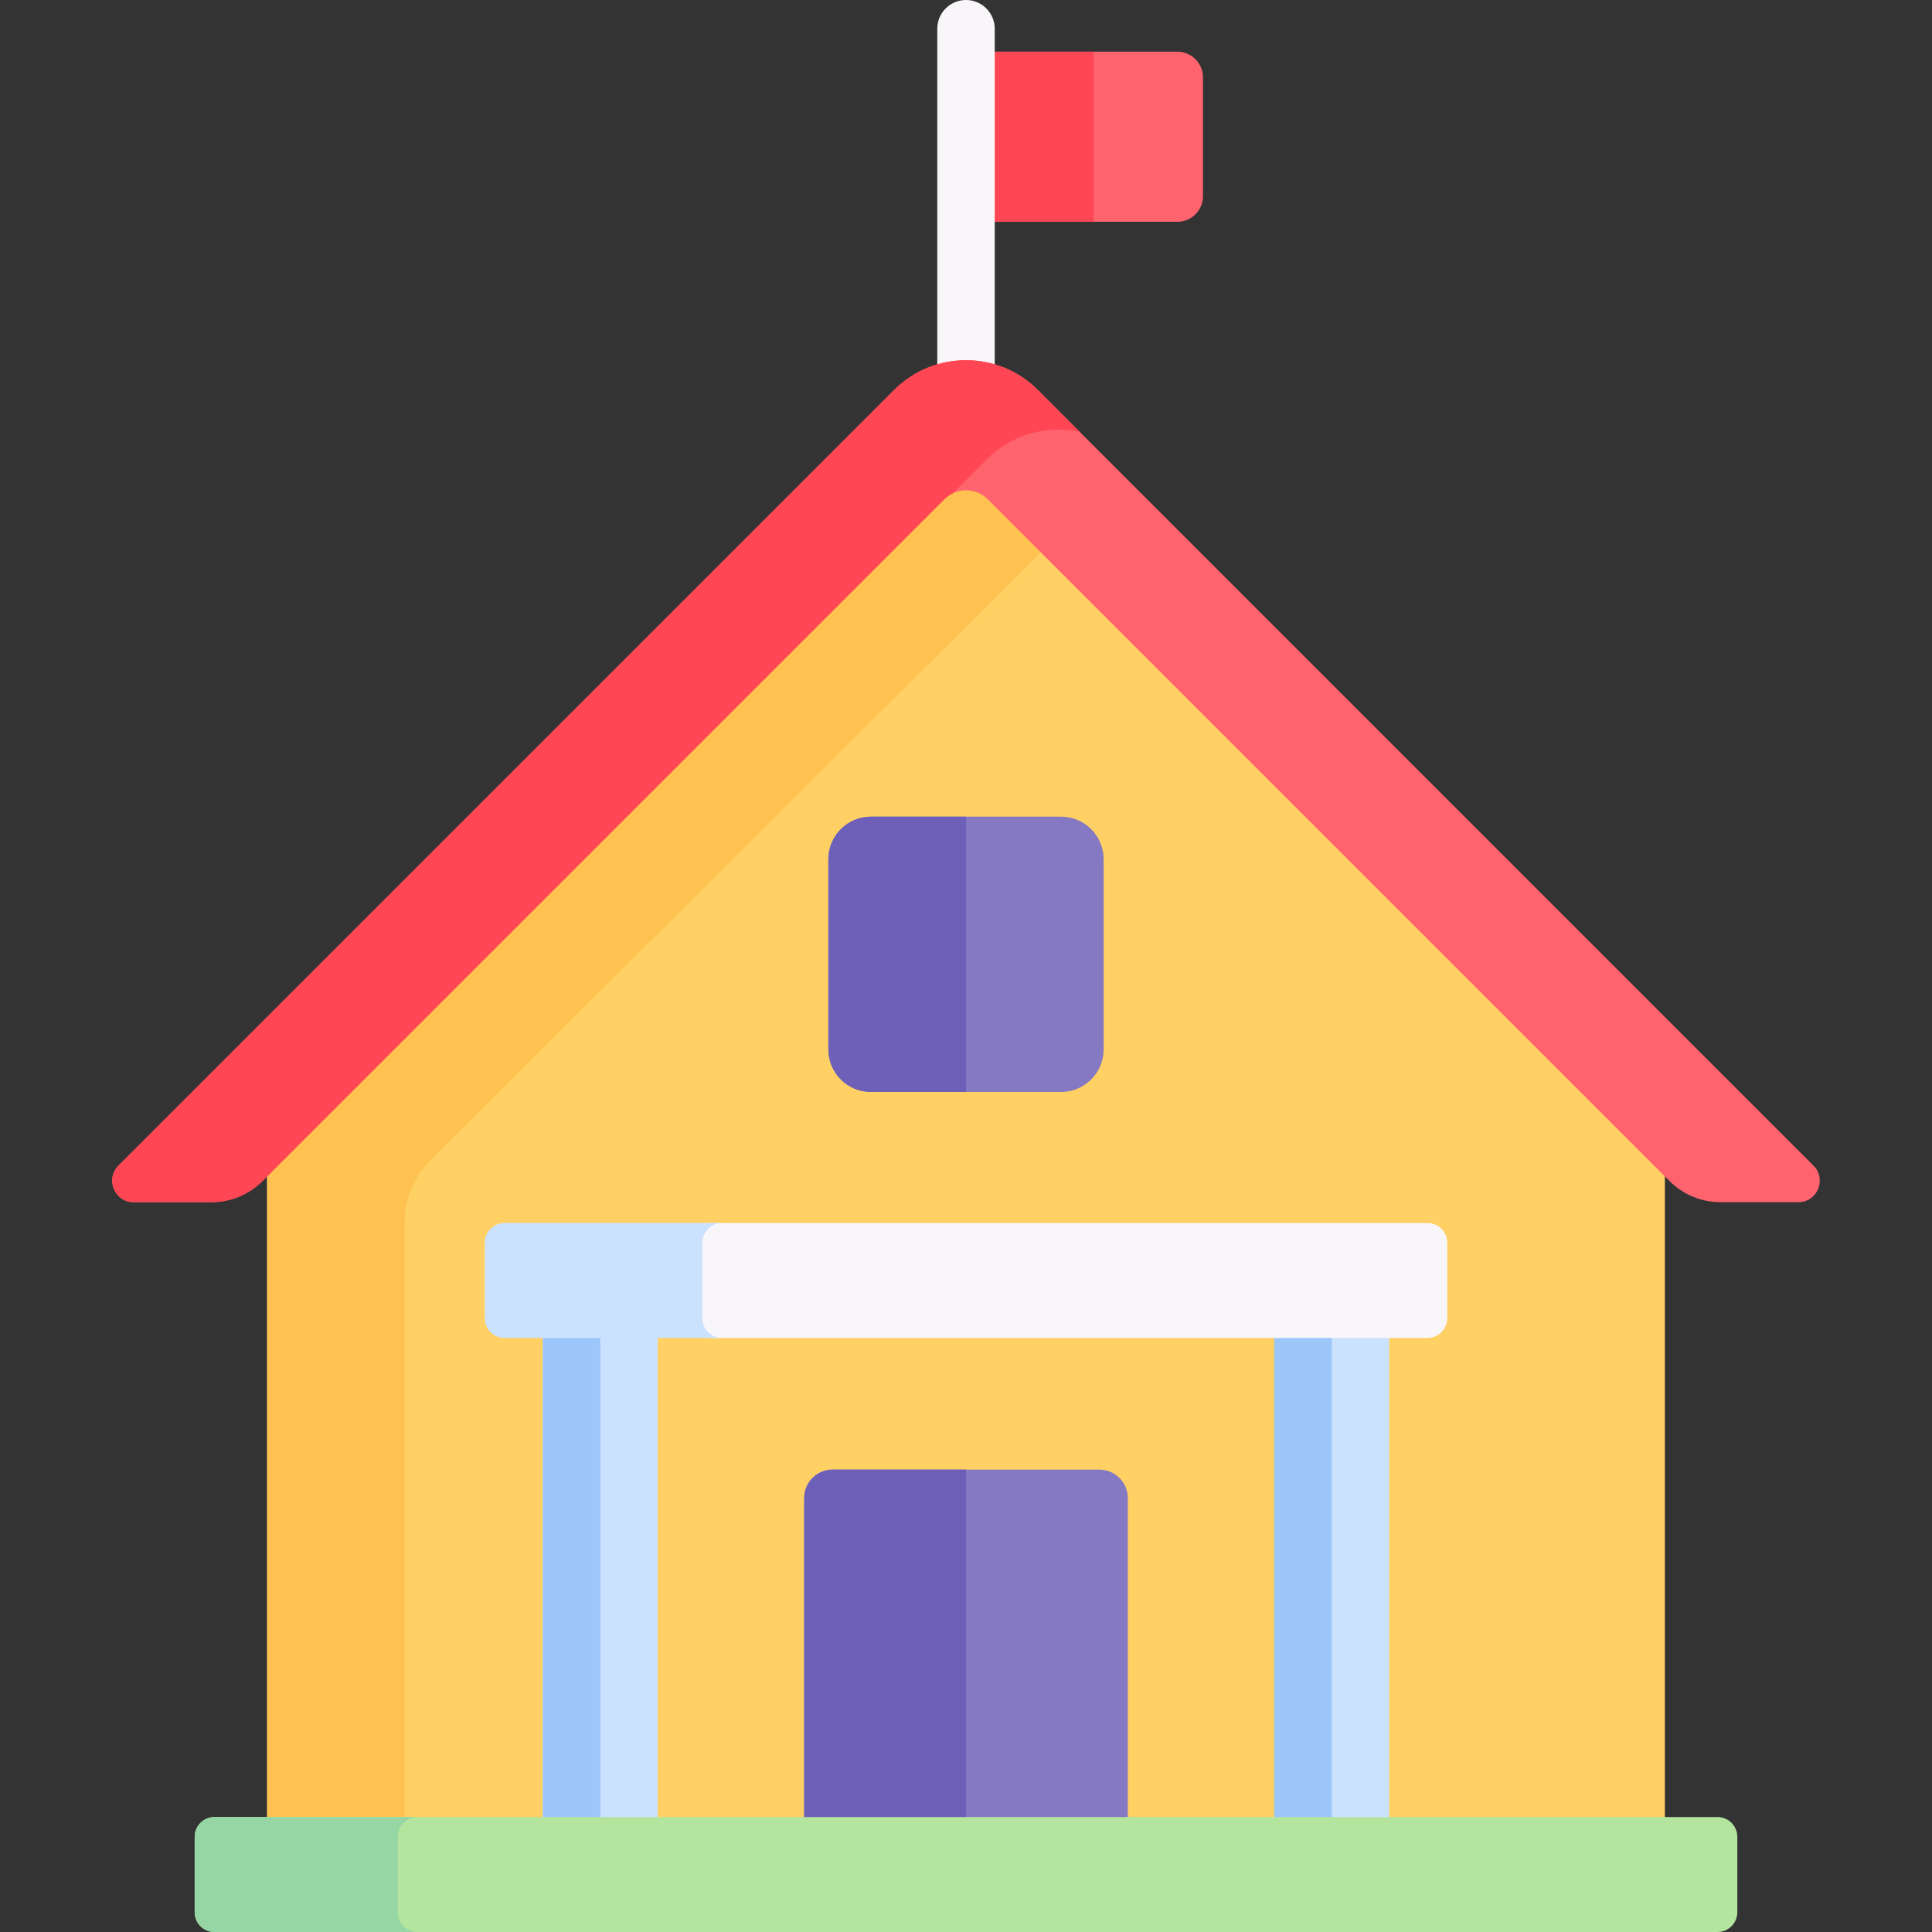 <svg id="Layer_1" enable-background="new 0 0 512 512" height="512" viewBox="0 0 512 512" width="512" xmlns="http://www.w3.org/2000/svg"><rect x="0" y="0" width="512" height="512" fill="#333333" stroke="none"/><g><path d="m436.635 300.571-180.635-179.999-182.855 182.028-2.357 9.156v169.781l6.586 4.754h358.584l5.254-4.754v-169.782z" fill="#ffd064"/><path d="m107.266 323.989c0-6.372 2.573-12.356 6.941-16.705l164.665-163.921-22.872-22.791-182.855 182.028-2.357 9.156v169.781l6.586 4.753h29.892z" fill="#ffc250"/><path d="m311.998 13.701h-55.998v45.082h55.998c3.759 0 6.805-3.047 6.805-6.805v-31.472c0-3.758-3.046-6.805-6.805-6.805z" fill="#ff636e"/><path d="m256 13.701h33.829v45.082h-33.829z" fill="#ff4654"/><path d="m281.192 216.425h-50.384c-6.233 0-11.286 5.053-11.286 11.286v50.384c0 6.233 5.053 11.286 11.286 11.286h50.384c6.233 0 11.286-5.053 11.286-11.286v-50.384c0-6.233-5.053-11.286-11.286-11.286z" fill="#8479c2"/><path d="m256 216.425h-25.192c-6.233 0-11.286 5.053-11.286 11.286v50.384c0 6.233 5.053 11.286 11.286 11.286h25.192z" fill="#6e60b8"/><path d="m337.688 350.637h30.463v135.653h-30.463z" fill="#cbe2ff"/><path d="m143.849 350.637h30.463v135.653h-30.463z" fill="#cbe2ff"/><path d="m337.688 350.637h15.231v135.653h-15.231z" fill="#9dc6fb"/><path d="m143.849 350.637h15.231v135.653h-15.231z" fill="#9dc6fb"/><path d="m291.34 389.459h-70.68c-4.163 0-7.538 3.375-7.538 7.538v84.54l2.611 3.062h79.498l3.647-3.062v-84.54c0-4.163-3.375-7.538-7.538-7.538z" fill="#8479c2"/><path d="m256 389.459h-35.34c-4.163 0-7.538 3.375-7.538 7.538v84.54l2.611 3.062h40.267z" fill="#6e60b8"/><g><path d="m256 113.836c-4.204 0-7.611-3.407-7.611-7.611v-98.614c0-4.204 3.407-7.611 7.611-7.611s7.611 3.407 7.611 7.611v98.613c.001 4.205-3.407 7.612-7.611 7.612z" fill="#f9f6f9"/></g><path d="m480.597 308.905-205.568-205.568c-10.509-10.509-27.548-10.509-38.057 0l-205.569 205.568c-3.573 3.573-1.043 9.683 4.011 9.683h20.65c5.053 0 9.9-2.007 13.473-5.581l180.687-180.687c3.19-3.19 8.363-3.19 11.553 0l180.687 180.687c3.573 3.573 8.42 5.581 13.473 5.581h20.649c5.054 0 7.584-6.11 4.011-9.683z" fill="#ff636e"/><g><path d="m69.537 313.007 180.687-180.687c.676-.677 1.445-1.201 2.262-1.59l9.011-9.011c6.686-6.686 16.014-9.111 24.623-7.29l-11.091-11.091c-10.509-10.509-27.548-10.509-38.057 0l-205.569 205.567c-3.573 3.573-1.043 9.683 4.011 9.683h20.65c5.053 0 9.899-2.008 13.473-5.581z" fill="#ff4654"/></g><path d="m455.166 481.537h-398.333c-2.894 0-5.24 2.346-5.24 5.24v19.982c0 2.894 2.346 5.24 5.24 5.24h398.333c2.894 0 5.241-2.346 5.241-5.24v-19.982c0-2.893-2.346-5.24-5.241-5.24z" fill="#b3e59f"/><path d="m105.38 506.76v-19.982c0-2.894 2.346-5.24 5.24-5.24h-53.787c-2.894 0-5.24 2.346-5.24 5.24v19.982c0 2.894 2.346 5.24 5.24 5.24h53.788c-2.894 0-5.241-2.346-5.241-5.24z" fill="#95d6a4"/><path d="m378.294 324.11h-190.208c-2.894 0-5.24 2.347-5.24 5.241v19.982c0 2.894 2.346 5.24 5.24 5.24h190.208c2.894 0 5.241-2.346 5.241-5.24v-19.982c0-2.894-2.347-5.241-5.241-5.241z" fill="#f9f6f9"/><path d="m186.144 349.333v-19.982c0-2.894 2.346-5.241 5.24-5.241h-57.678c-2.894 0-5.24 2.347-5.24 5.241v19.982c0 2.894 2.346 5.24 5.24 5.24h57.678c-2.894 0-5.24-2.346-5.24-5.24z" fill="#cbe2ff"/></g></svg>